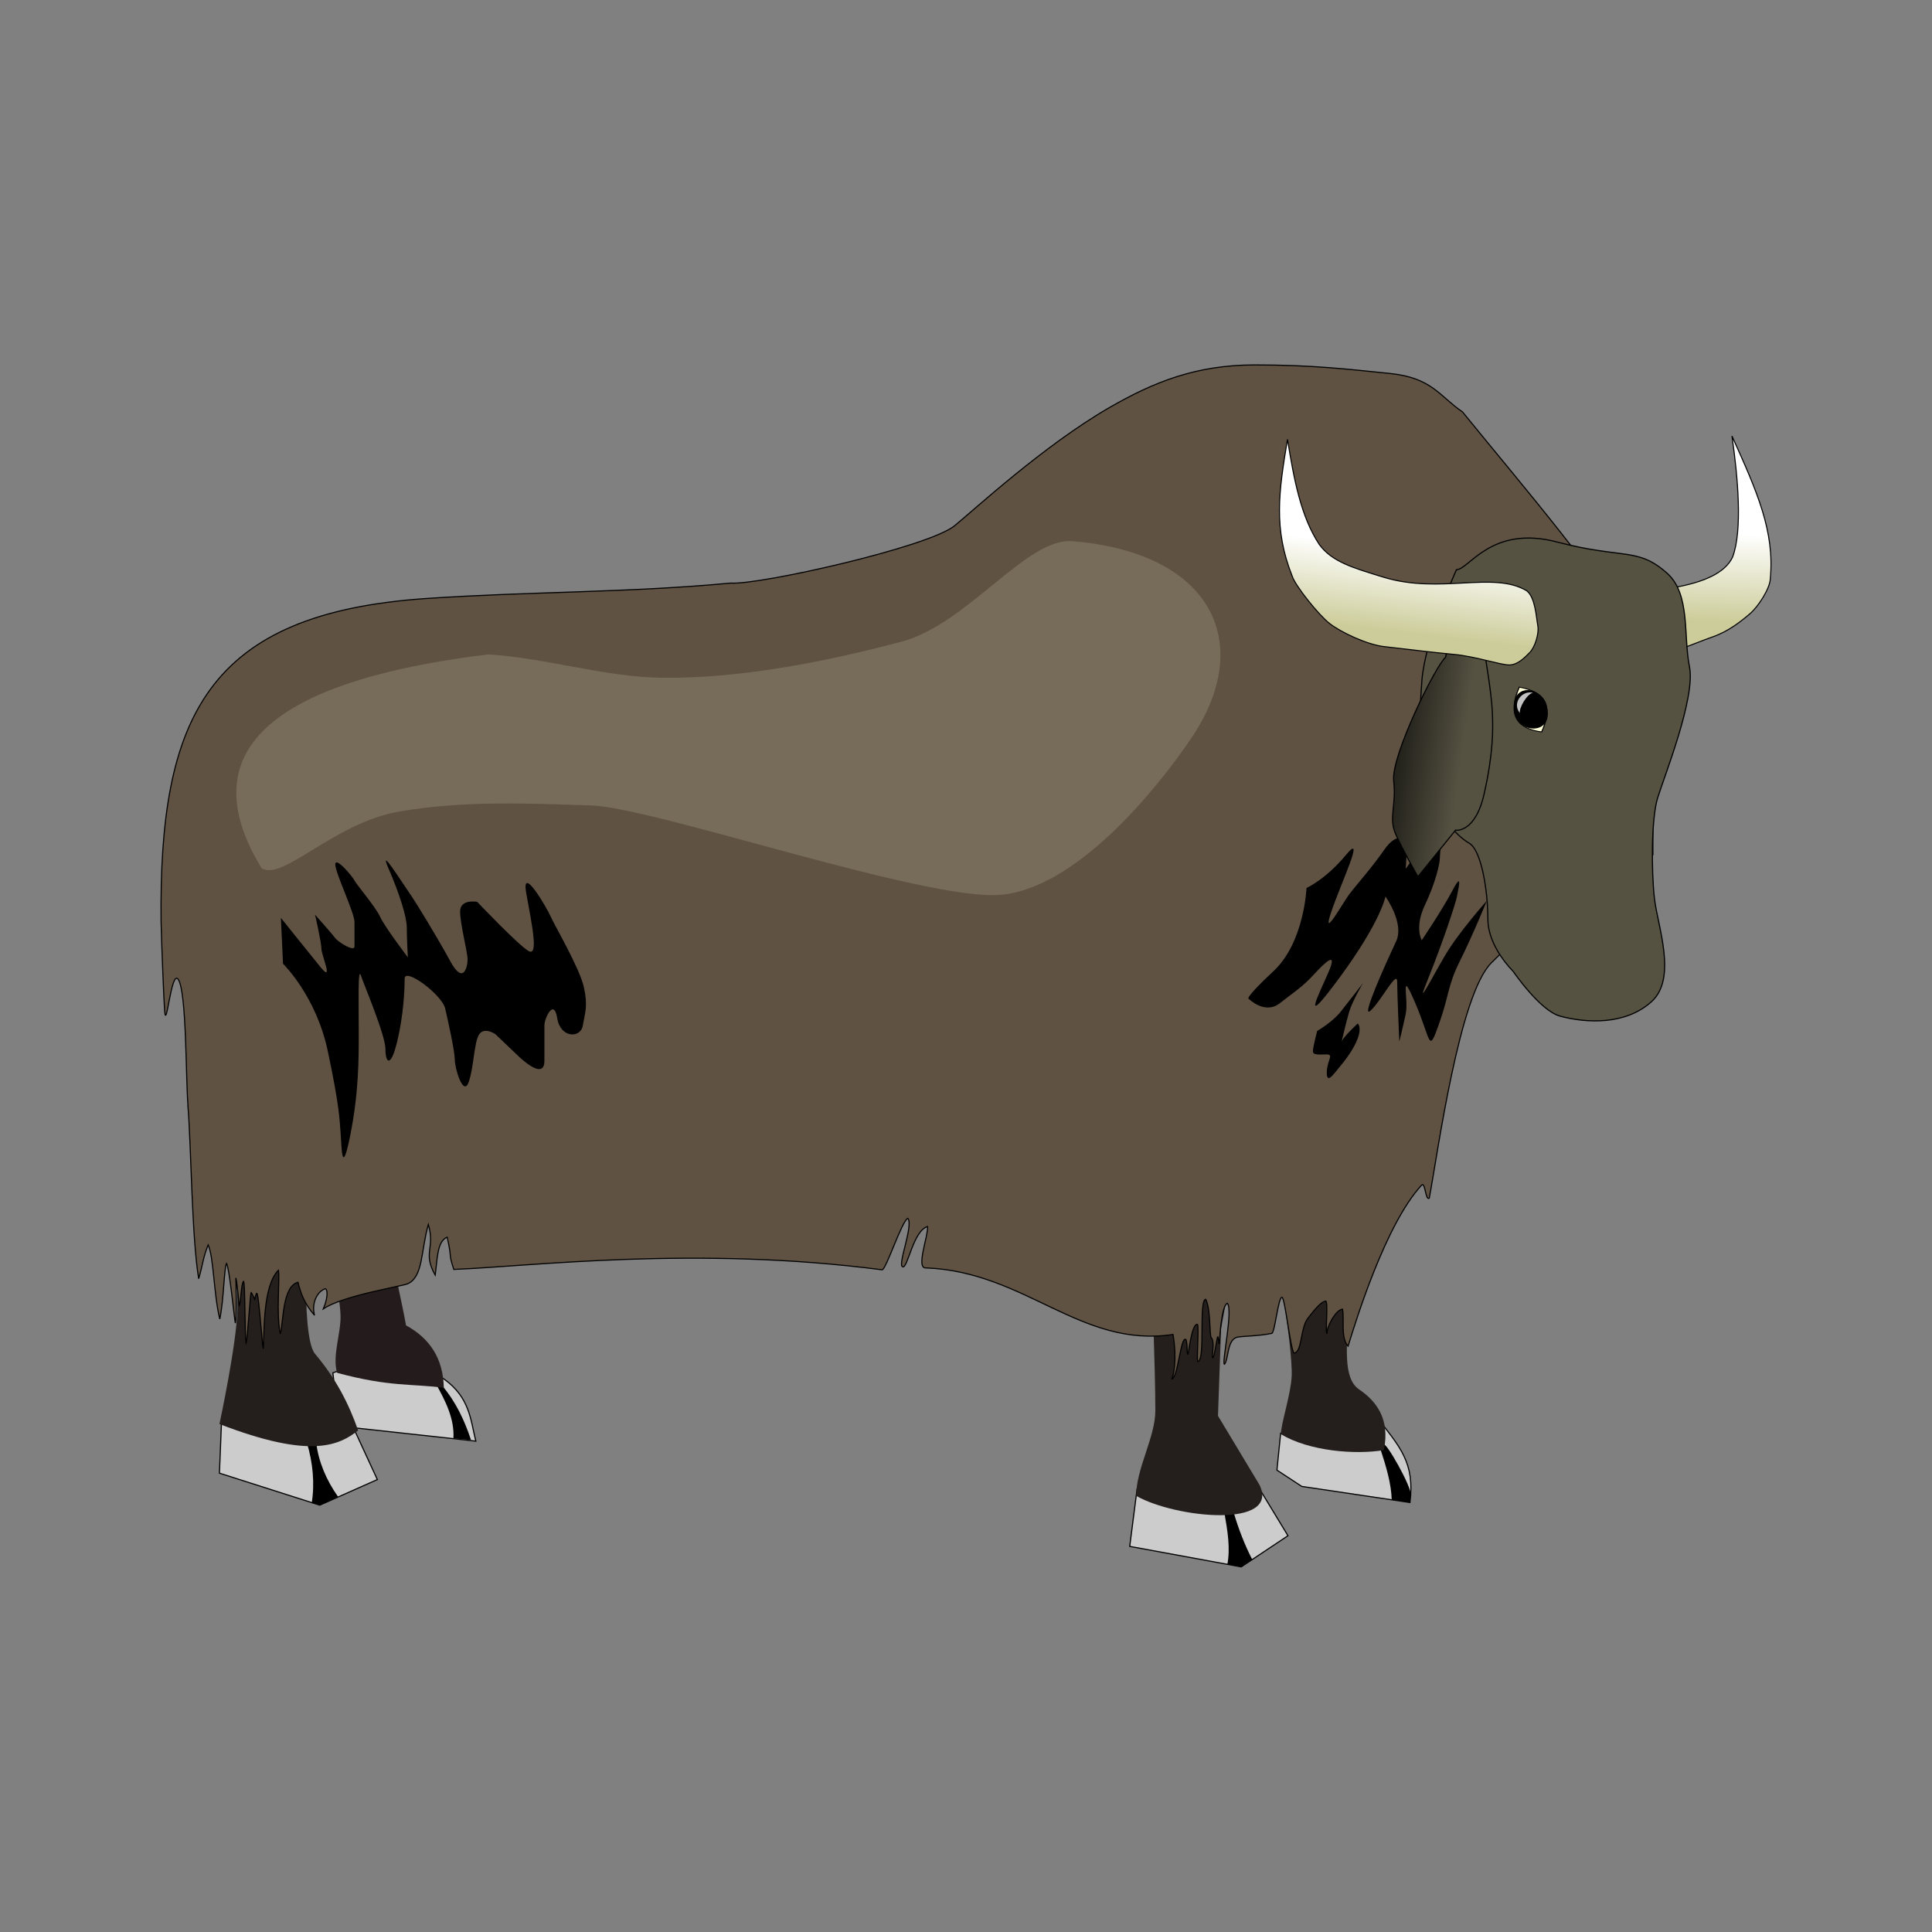 <svg:svg xmlns:dc="http://purl.org/dc/elements/1.1/" xmlns:ns1="http://sodipodi.sourceforge.net/DTD/sodipodi-0.dtd" xmlns:ns2="http://www.inkscape.org/namespaces/inkscape" xmlns:ns4="http://creativecommons.org/ns#" xmlns:rdf="http://www.w3.org/1999/02/22-rdf-syntax-ns#" xmlns:svg="http://www.w3.org/2000/svg" height="1718.049" id="svg2" version="1.1" viewBox="-142.685 -324.025 1718.049 1718.049" width="1718.049" ns1:docname="yak.svg" ns2:version="0.47 r22583">
  <svg:rect x="-142.685" y="-324.025" width="1718.049" height="1718.049" fill="#808080" stroke="none"/>
  <svg:title id="title2985">Yak</svg:title>
  <svg:defs id="defs4">
    <svg:linearGradient gradientTransform="matrix(-.854 -.128 .319 1.059 2389.6 201.64)" gradientUnits="userSpaceOnUse" id="linearGradient2900" x1="1217.1" x2="1209.9" y1="157.33" y2="231.1" ns2:collect="always">
      <svg:stop id="stop3778-4" offset="0" style="stop-color:#ffffff" />
      <svg:stop id="stop3780-0" offset="1" style="stop-color:#cccc9a" />
    </svg:linearGradient>
    <svg:linearGradient gradientTransform="matrix(.968 -.292 .292 .968 -133.66 454.24)" gradientUnits="userSpaceOnUse" id="linearGradient2902" x1="1287.7" x2="1203" y1="340.35" y2="300.84" ns2:collect="always">
      <svg:stop id="stop3830" offset="0" style="stop-color:#555242" />
      <svg:stop id="stop3832" offset="1" style="stop-color:#000000" />
    </svg:linearGradient>
    <svg:linearGradient gradientTransform="matrix(.833 0 0 1.011 121 64.538)" gradientUnits="userSpaceOnUse" id="linearGradient2904" x1="1217.1" x2="1209.9" y1="157.33" y2="231.1" ns2:collect="always">
      <svg:stop id="stop3778" offset="0" style="stop-color:#ffffff" />
      <svg:stop id="stop3780" offset="1" style="stop-color:#cccc9a" />
    </svg:linearGradient>
  </svg:defs>
  <ns1:namedview bordercolor="#666666" borderopacity="1.0" fit-margin-bottom="0" fit-margin-left="0" fit-margin-right="0" fit-margin-top="0" id="base" pagecolor="#ffffff" showgrid="false" ns2:current-layer="layer1" ns2:cx="-369.03385" ns2:cy="923.81013" ns2:document-units="px" ns2:pageopacity="0.0" ns2:pageshadow="2" ns2:window-height="693" ns2:window-maximized="1" ns2:window-width="1024" ns2:window-x="0" ns2:window-y="24" ns2:zoom="0.216241" />
  <svg:g id="layer1" transform="translate(-54.209 -63.021)" ns2:groupmode="layer" ns2:label="Layer 1">
    <svg:g id="g2868" transform="translate(76.304 -71.679)">
      <svg:path d="m32.258 1020.9-1.897 47.438 89.184 28.463 51.233-22.77-22.77-49.336-68.311-30.36z" id="path3769" style="stroke:#000000;fill:#cccccc" transform="translate(0 52.362)" ns2:connector-curvature="0" />
      <svg:path d="m108.16 1041.3c5.236 17.868 7.079 35.737 4.269 53.605l7.671 1.845 15.851-7.26c-10.998-15.615-17.488-31.681-19.541-48.191z" id="path3773" style="fill:#000000" transform="translate(0 52.362)" ns1:nodetypes="cccccc" ns2:connector-curvature="0" />
      <svg:path d="m131.22 1031.5 5.693 47.438 121.44 13.283c-4.726-18.957-5.242-38.475-27.989-55.028l-46.015-24.668z" id="path3771" style="stroke:#000000;fill:#cccccc" ns1:nodetypes="cccccc" ns2:connector-curvature="0" />
      <svg:path d="m37.951 806.45s9.132 77.054 8.401 115.72c-0.59 31.186-15.991 102.49-15.991 102.49 81.742 31.574 106.49 18.745 123.34 5.693-8.31-23.818-19.903-46.351-38.323-68.107-15.069-17.797-5.023-157.55-1.525-155.8z" id="path3759" style="fill:#241f1c" transform="translate(0 52.362)" ns1:nodetypes="csccscc" ns2:connector-curvature="0" />
      <svg:path d="m223.25 1041.9c7.7 14.026 16.246 30.13 15.18 47.913l15.655 1.423c-5.62-16.8-12.935-33.317-26.091-48.862z" id="path3775" style="fill:#000000" ns1:nodetypes="ccccc" ns2:connector-curvature="0" />
      <svg:path d="m112.24 852.17c-1.746 40.511 24.074 86.77 25.795 127.83 0.659 15.731-7.606 36.339-3.025 51.489 46.771 12.664 66.795 9.525 94.877 13.283-0.528-26.51-12.862-44.166-33.617-55.506-8.111-46.014-24.794-92.028-4.334-138.04z" id="path3761" style="fill:#241c1c" ns1:nodetypes="csccccc" ns2:connector-curvature="0" />
    </svg:g>
    <svg:path d="m944.26 934.83-6.562 51.041 99.165 18.229 41.562-27.708-24.791-40.833z" id="path2996" style="stroke:#000000;fill:#cccccc" transform="translate(-21.561 128.26)" ns2:connector-curvature="0" />
    <svg:path d="m1022.1 957.12c2.619 15.206 5.15 30.397 2.448 44.716l12.467 2.434 9.622-6.736c-6.656-12.902-12.04-26.821-16.429-41.536z" id="path3768" style="fill:#000000" transform="translate(-21.561 128.26)" ns1:nodetypes="cccccc" ns2:connector-curvature="0" />
    <svg:path d="m927.32 779.62 9.949 87.074c0.716 22.322 1.662 54.965 1.648 74.369-0.017 23.772-17.126 51.446-17 75.79 35.283 19.992 127.95 29.019 109.7-9.679l-36.994-61.49 2.733-77.199 17.367-96.455z" id="path3763" style="fill:#241f1c" transform="translate(0 52.362)" ns1:nodetypes="ccscccccc" ns2:connector-curvature="0" />
    <svg:path d="m1071.9 885.25-3.292 32.812 22.096 14.487 96.204 14.326c4.468-35.556-8.91-49.394-29.697-76.208z" id="path2998" style="stroke:#000000;fill:#cccccc" transform="translate(-21.561 128.26)" ns1:nodetypes="cccccc" ns2:connector-curvature="0" />
    <svg:path d="m1163.5 895.25c2.15-2.489 25.014 37.791 24.154 44.992-0.509 4.265-0.68 6.676-0.68 6.676l-16.287-2.424c-0.361-14.515-5.166-30.221-9.908-44.737z" id="path3770" style="fill:#000000" transform="translate(-21.561 128.26)" ns1:nodetypes="cscccc" ns2:connector-curvature="0" />
    <svg:path d="m1041.1 806.12c1.061 22.187 20.463 129.19 19.041 157.06-0.82 16.076-9.554 41.988-9.559 51.201 25.394 15.196 66.144 18.356 91.538 14.164 5.826-28.148-7.25-43.998-21.978-53.973-15.407-10.434-9.435-41.422-11.069-57.666-1.75-17.404 25.867-101.39 20.255-122.65-21.401-6.399-69.939-32.77-88.229 11.871z" id="path3765" style="fill:#241f1c" ns1:nodetypes="csccsscc" ns2:connector-curvature="0" />
    <svg:path d="m78.706 722.2c-1.997-23.63-1.163-100.85-8.635-112.23-6.33-9.63-10.697 47.87-12.172 27.48-0.614-8.48-2.55-54.67-3.138-78.7-2.009-182.47 41.207-274.26 235.8-287.53 91.854-6.267 179.08-5.067 270.69-13.714 25.121 1.898 175.76-31.958 199.09-50.934 17.126-13.932 79.314-71.416 137.7-105.11 39.234-22.642 77.158-37.952 129.19-37.952 52.037 0 82.541 3.795 120.22 7.59 37.682 3.795 44.303 20.462 64.597 34.157 58.484 71.926 118.33 140.49 168.39 221.02l0.98 172.84s-29.953 24.773-69.98 39.023c-26.883 9.57-52.762 36.54-73.569 56.928-28.68 28.102-47.678 168.47-55.353 209.46-3.509 2.424-3.5-15.263-6.894-11.573-31.954 34.742-58.102 119.68-65.319 143.16-6.829-7.492-3.122-24.173-4.949-32.998-6.775 1.089-14.568 17.429-13.641 21.429-2.167 2.595 1.499-30.025-1.571-28.573-3.921 0.93-8.617 6.409-15.488 15.172-6.871 8.763-5.012 29.141-12.009 31.17-3.243 0.941-8.345-50.263-11.188-49.757-3.291 0.586-6.295 31.586-8.97 32.133-11.973 2.451-23.536 2.302-29.624 3.224-10.519 1.069-8.522 19.746-12.49 24.328-2.646-0.448 8.03-49.034 2.504-54.353-4.897 2.204-6.631 28.184-7.058 35.919-0.538 2.027-0.855-9.339-1.777-5.144-0.921 4.195-2.915 17.827-4.007 17.792-1.736 0.022 2.372-13.826-1.4-18.006-1.645-1.405-0.417-26.338-4.984-34.118-6.319 1.632 0.072 54.702-7.019 55.417-1.107-0.177 1.213-31.942-0.261-33.047-5.38-1.105-8.234 29.309-8.539 26.556-1.322-2.752 0.098-6.42-1.609-12.966-4.841-4.671-7.075 35.861-13.049 34.937 1.828-0.227 5.234-17.865 1.478-39.557-82.194 12.356-131.13-55.66-219.42-59.168-9.826 1.222 1.895-28.443 1.17-36.809-12.841 3.568-17.808 37.953-22.199 35.774-4.85-1.261 9.849-36.727 4.648-43.077-5.223 1.797-19.494 46.02-22.902 45.779-165.22-21.582-311.93-3.08-380.89-0.325-5.168-16.016-1.178-8.035-5.861-28.696-9.086 3.551-8.728 19.882-10.674 33.79-11.364-20.302 0.184-23.43-6.088-45.109-6.699 23.198-4.433 46.767-18.533 52.816-5.108 2.191-57.337 10.4-74.829 22.24 5.126-12.333 3.241-18.867 1.133-17.688-6.855 2.717-11.789 12.839-8.995 23.439-9.589-11.163-12.389-20.26-14.693-29.385-14.007 3.696-12.784 35.253-15.777 45.962-3.803-18.585-0.227-48.754-1.624-56.669-13.949 13.979-12.456 54.556-13.48 69.82-0.85-1.846-3.786-46.206-5.577-49.165-0.7-1.157-2.015 5.204-2.015 5.204s-2.674-5.597-3.176-6.105c-0.895 1.413-3.158 41.536-4.535 45.259-1.263-6.904-0.696-52.911-2.206-55.24-2.192 1.938-2.328 18.802-3.817 21.647-0.528-1.803-1.836-21.347-3.087-24.574 0 0 1.209 33.838-0.447 40.161-1.2-7.019-5.221-48.589-7.791-53.125-2.275 4.206-2.345 32.159-6.013 49.534-5.424-22.243-5.37-55.142-10.317-65.934-4.556 10.892-4.667 17.207-8.437 30.076-6.157-36.39-6.727-119.99-9.594-153.9z" id="path2987" style="stroke:#000000;stroke-width:.972;fill:#5f5242" ns1:nodetypes="csscscsssscccsscsccccccsccccccccccccccccccccccccscccccccccccccccccccs" ns2:connector-curvature="0" />
    <svg:path d="m345.92 320.91c51.689 3.36 103.4 20.105 153.44 20.771 68.76 0.915 144.52-13.679 213.67-32.035 59.076-15.68 111.32-92.794 152.17-89.409 125.14 10.368 162.51 91.418 105.69 175.22-32.761 48.319-103.09 133.47-169.47 139.26-66.374 5.79-308.16-77.685-364.13-79.459-55.973-1.774-112.66-4.56-170.68 5.401-58.012 9.961-103.37 62.026-122.4 50.526-77.942-127.61 59.913-173.01 201.71-190.27z" id="path2989" style="fill-opacity:.161;fill:#f4eed7" ns1:nodetypes="csssszzzcc" ns2:connector-curvature="0" />
    <svg:path d="m163.19 543.64s29.412 28.463 39.848 77.799 10.436 60.721 11.385 73.055c0.949 12.334 0.949 39.848 8.539 1.897 7.59-37.951 7.59-67.362 7.59-92.03s-0.949-58.824 1.897-50.285c2.846 8.539 21.822 53.131 21.822 65.465s4.744 17.078 10.436-6.641c5.693-23.719 6.641-45.541 6.641-55.977s33.207 14.232 36.053 26.565c2.846 12.334 8.539 37.951 8.539 45.541 0 7.59 7.59 33.207 12.334 19.924 4.744-13.283 4.744-36.053 9.488-42.694 4.744-6.641 14.232 0 14.232 0l19.924 18.975s23.719 23.719 23.719 4.744v-31.309c0-6.641 8.539-24.668 11.385-6.641 2.846 18.027 20.873 18.027 22.77 6.641 1.897-11.385 4.744-17.078 0.949-34.156-3.795-17.078-25.617-54.08-29.412-62.619-3.795-8.539-26.565-47.438-21.822-20.873 4.744 26.565 11.385 56.926 1.897 51.233-9.488-5.693-45.541-43.643-45.541-43.643s-15.18-2.846-15.18 8.539 6.641 36.053 6.641 42.694c0 6.641-3.795 22.77-15.18 1.897-11.385-20.873-30.361-52.182-37.002-61.67-6.641-9.488-27.514-42.694-18.027-20.873 9.488 21.822 16.129 42.694 16.129 52.182 0 9.488 0.949 26.565 0.949 26.565s-20.873-27.514-24.668-36.053c-3.795-8.539-20.873-28.463-22.77-32.258-1.897-3.795-17.078-21.822-17.078-14.232 0 7.59 17.078 42.694 17.078 51.233v21.822c0 4.744-14.232-3.795-17.078-7.59-2.84-3.79-18.02-20.87-18.02-20.87s5.693 24.668 5.693 30.361c0 5.693 11.385 31.309-0.949 16.129-12.33-15.18-35.1-43.64-35.1-43.64z" id="path3767" style="fill:#000000" transform="translate(0 52.362)" ns2:connector-curvature="0" />
    <svg:path d="m1094.9 400.38s-1.898 48.387-29.412 74.004-21.822 24.668-21.822 24.668 14.232 14.232 27.514 3.795c13.283-10.436 19.924-14.232 30.36-25.617s20.873-20.873 13.283-2.846c-7.59 18.027-27.514 55.977 9.488 5.693 37.002-50.285 40.797-72.106 40.797-72.106s17.078 23.719 9.488 39.848c-7.59 16.129-32.258 70.209-22.77 61.67 9.488-8.539 23.719-37.002 23.719-25.617s1.898 53.131 1.898 53.131 2.846-11.385 5.693-24.668-5.693-42.694 8.539-9.488c14.232 33.207 11.385 45.541 20.873 18.975 9.488-26.565 7.59-34.156 18.975-56.926s23.719-53.131 23.719-53.131-24.668 27.514-37.002 48.387-27.514 51.233-15.18 20.873c12.334-30.361 24.668-67.362 25.617-73.055 0.949-5.693 5.693-23.719-3.795-5.693-9.488 18.027-27.514 44.592-27.514 44.592s-6.641-11.385 2.846-31.309c9.488-19.924 13.283-37.002 13.283-41.746 0-4.744 3.795-36.053 0-32.258-3.795 3.795-30.36 41.746-30.36 41.746s0.949-13.283 0.949-20.873c0-7.59-9.488-11.385-19.924 3.795s-25.617 32.258-31.309 39.848c-5.693 7.59-24.668 41.746-16.129 16.129 8.539-25.617 31.309-73.055 13.283-51.233s-35.104 29.412-35.104 29.412z" id="path2994" style="fill:#000000" transform="translate(-21.561 128.26)" ns2:connector-curvature="0" />
    <svg:path d="m1104.4 527.51s13.283-7.59 20.873-17.078c7.59-9.488 19.924-25.617 19.924-25.617s-9.488 16.129-12.334 25.617c-2.846 9.488-7.59 30.361-6.641 26.565 0.949-3.795 14.232-16.129 14.232-16.129s3.795 2.846 0 13.283c-3.795 10.436-12.334 20.873-17.078 26.565-4.744 5.693-10.436 14.232-10.436 3.795 0-10.436 6.641-16.129 0-16.129-6.641 0-12.334 0.949-12.334-2.846s3.795-18.027 3.795-18.027z" id="path3764" style="fill:#000000" transform="translate(-21.561 128.26)" ns2:connector-curvature="0" />
    <svg:g id="g2890">
      <svg:path d="m1276.3 235.12c-5.981 5.045-1.373 22.942-0.383 30.806 0.99 7.864 9.126 21.081 14.824 26.218 5.698 5.138 14.38 13.293 22.344 14.482 7.963 1.189 22.524 21.596 41.528 22.72 19.004 1.124 65.934-19.247 79.632-23.909 14.28-4.86 25.634-14.024 33.331-20.59 7.697-6.566 18.035-22.752 18.222-31.297 3.901-41.917-11.495-76.916-34.122-126.83 5.295 36.194 9.53 84.051 0.569 107.65-6.707 14.43-26.421 22.504-51.814 27.059-46.763 8.387-99.143-40.321-124.13-26.309z" id="path3774-9" style="stroke:#000000;stroke-width:.929px;fill:url(#linearGradient2900)" ns1:nodetypes="csssssscccsc" ns2:connector-curvature="0" />
      <svg:path d="m1206.7 245.59c11.177 0 30.738-40.011 89.419-24.622s71.616 4.404 97.802 27.7c21.064 18.739 14.388 55.592 19.977 83.291 5.589 27.7-22.771 98.296-28.36 116.76-5.589 18.466-5.589 64.633-2.794 89.255s20.509 70.913-2.678 91.824-57.887 19.071-81.152 12.82c-17.962-4.826-41.915-40.011-41.915-40.011s-22.355-21.544-22.355-46.166-5.589-61.555-16.766-67.71c-11.177-6.155-33.532-30.777-39.121-55.399-5.589-24.622-5.589-52.322-2.795-89.255 2.795-36.933 30.738-98.488 30.738-98.488z" id="path3772" style="stroke:#000000;stroke-width:1.011;fill:#555242" ns1:nodetypes="cssssszscssssc" ns2:connector-curvature="0" />
      <svg:path d="m1197 323.54c-8.404 6.706-48.632 87.656-46.113 109.83 2.519 22.179-4.732 32.707 1.792 47.422 6.524 14.715 19.753 37.834 19.753 37.834l33.403-41.355s17.598 3.033 25.576-32.738c7.978-35.772 7.947-56.616 7.157-73.06-0.79-16.444-6.192-48.18-6.192-48.18l-5.189-17.203-25.82-2.639z" id="path3818" style="stroke:#000000;stroke-width:1.011px;fill:url(#linearGradient2902)" ns2:connector-curvature="0" />
      <svg:path d="m1269.1 264.3c7.668 5.939 8.479 23.149 9.892 30.865 1.413 7.716-2.826 19.719-7.065 24.006-4.239 4.287-10.598 11.146-18.37 11.146s-30.381-7.716-49.458-9.431c-19.076-1.715-45.925-5.144-61.469-6.859s-38.86-12.86-48.751-20.576c-9.892-7.716-30.381-33.437-33.207-42.01-16.914-42.502-11.972-75.204-4.239-121.74 5.75 35.406 11.825 68.509 28.262 93.452 11.305 15.432 29.873 20.802 57.23 29.15 50.379 15.372 97.318-5.742 127.18 12.003z" id="path3774" style="stroke:#000000;stroke-width:.918px;fill:url(#linearGradient2904)" ns1:nodetypes="csssssscccsc" ns2:connector-curvature="0" />
      <svg:g id="g3856" transform="matrix(1.011 0 0 .804 -93.463 39.927)">
        <svg:path d="m1362.8 257.44c-9.976 29.175-3.392 45.686 19.687 49.583 9.14-25.251 6.098-43.735-19.687-49.583z" id="path3846" style="stroke:#000000;stroke-width:1px;fill:#ffffd9" transform="translate(-21.561 128.26)" ns1:nodetypes="ccc" ns2:connector-curvature="0" />
        <svg:path d="m1359.2 286.76c4.325 22.534 34.573 22.697 27.08-9.197-4.002-20.494-32.026-25.984-27.08 9.197z" id="path3848" style="stroke:#000000;stroke-width:1px;fill:#000000" transform="translate(-21.561 128.26)" ns1:nodetypes="ccc" ns2:connector-curvature="0" />
        <svg:path d="m1363.4 286.15c-1-5.66 6.283-21.281 11.547-22.583-10.462-2.756-18.51 12.272-11.547 22.583z" id="path3852" style="fill-opacity:.758;fill:#ffffff" transform="translate(-21.561 128.26)" ns1:nodetypes="ccc" ns2:connector-curvature="0" />
      </svg:g>
    </svg:g>
  </svg:g>
</svg:svg>
